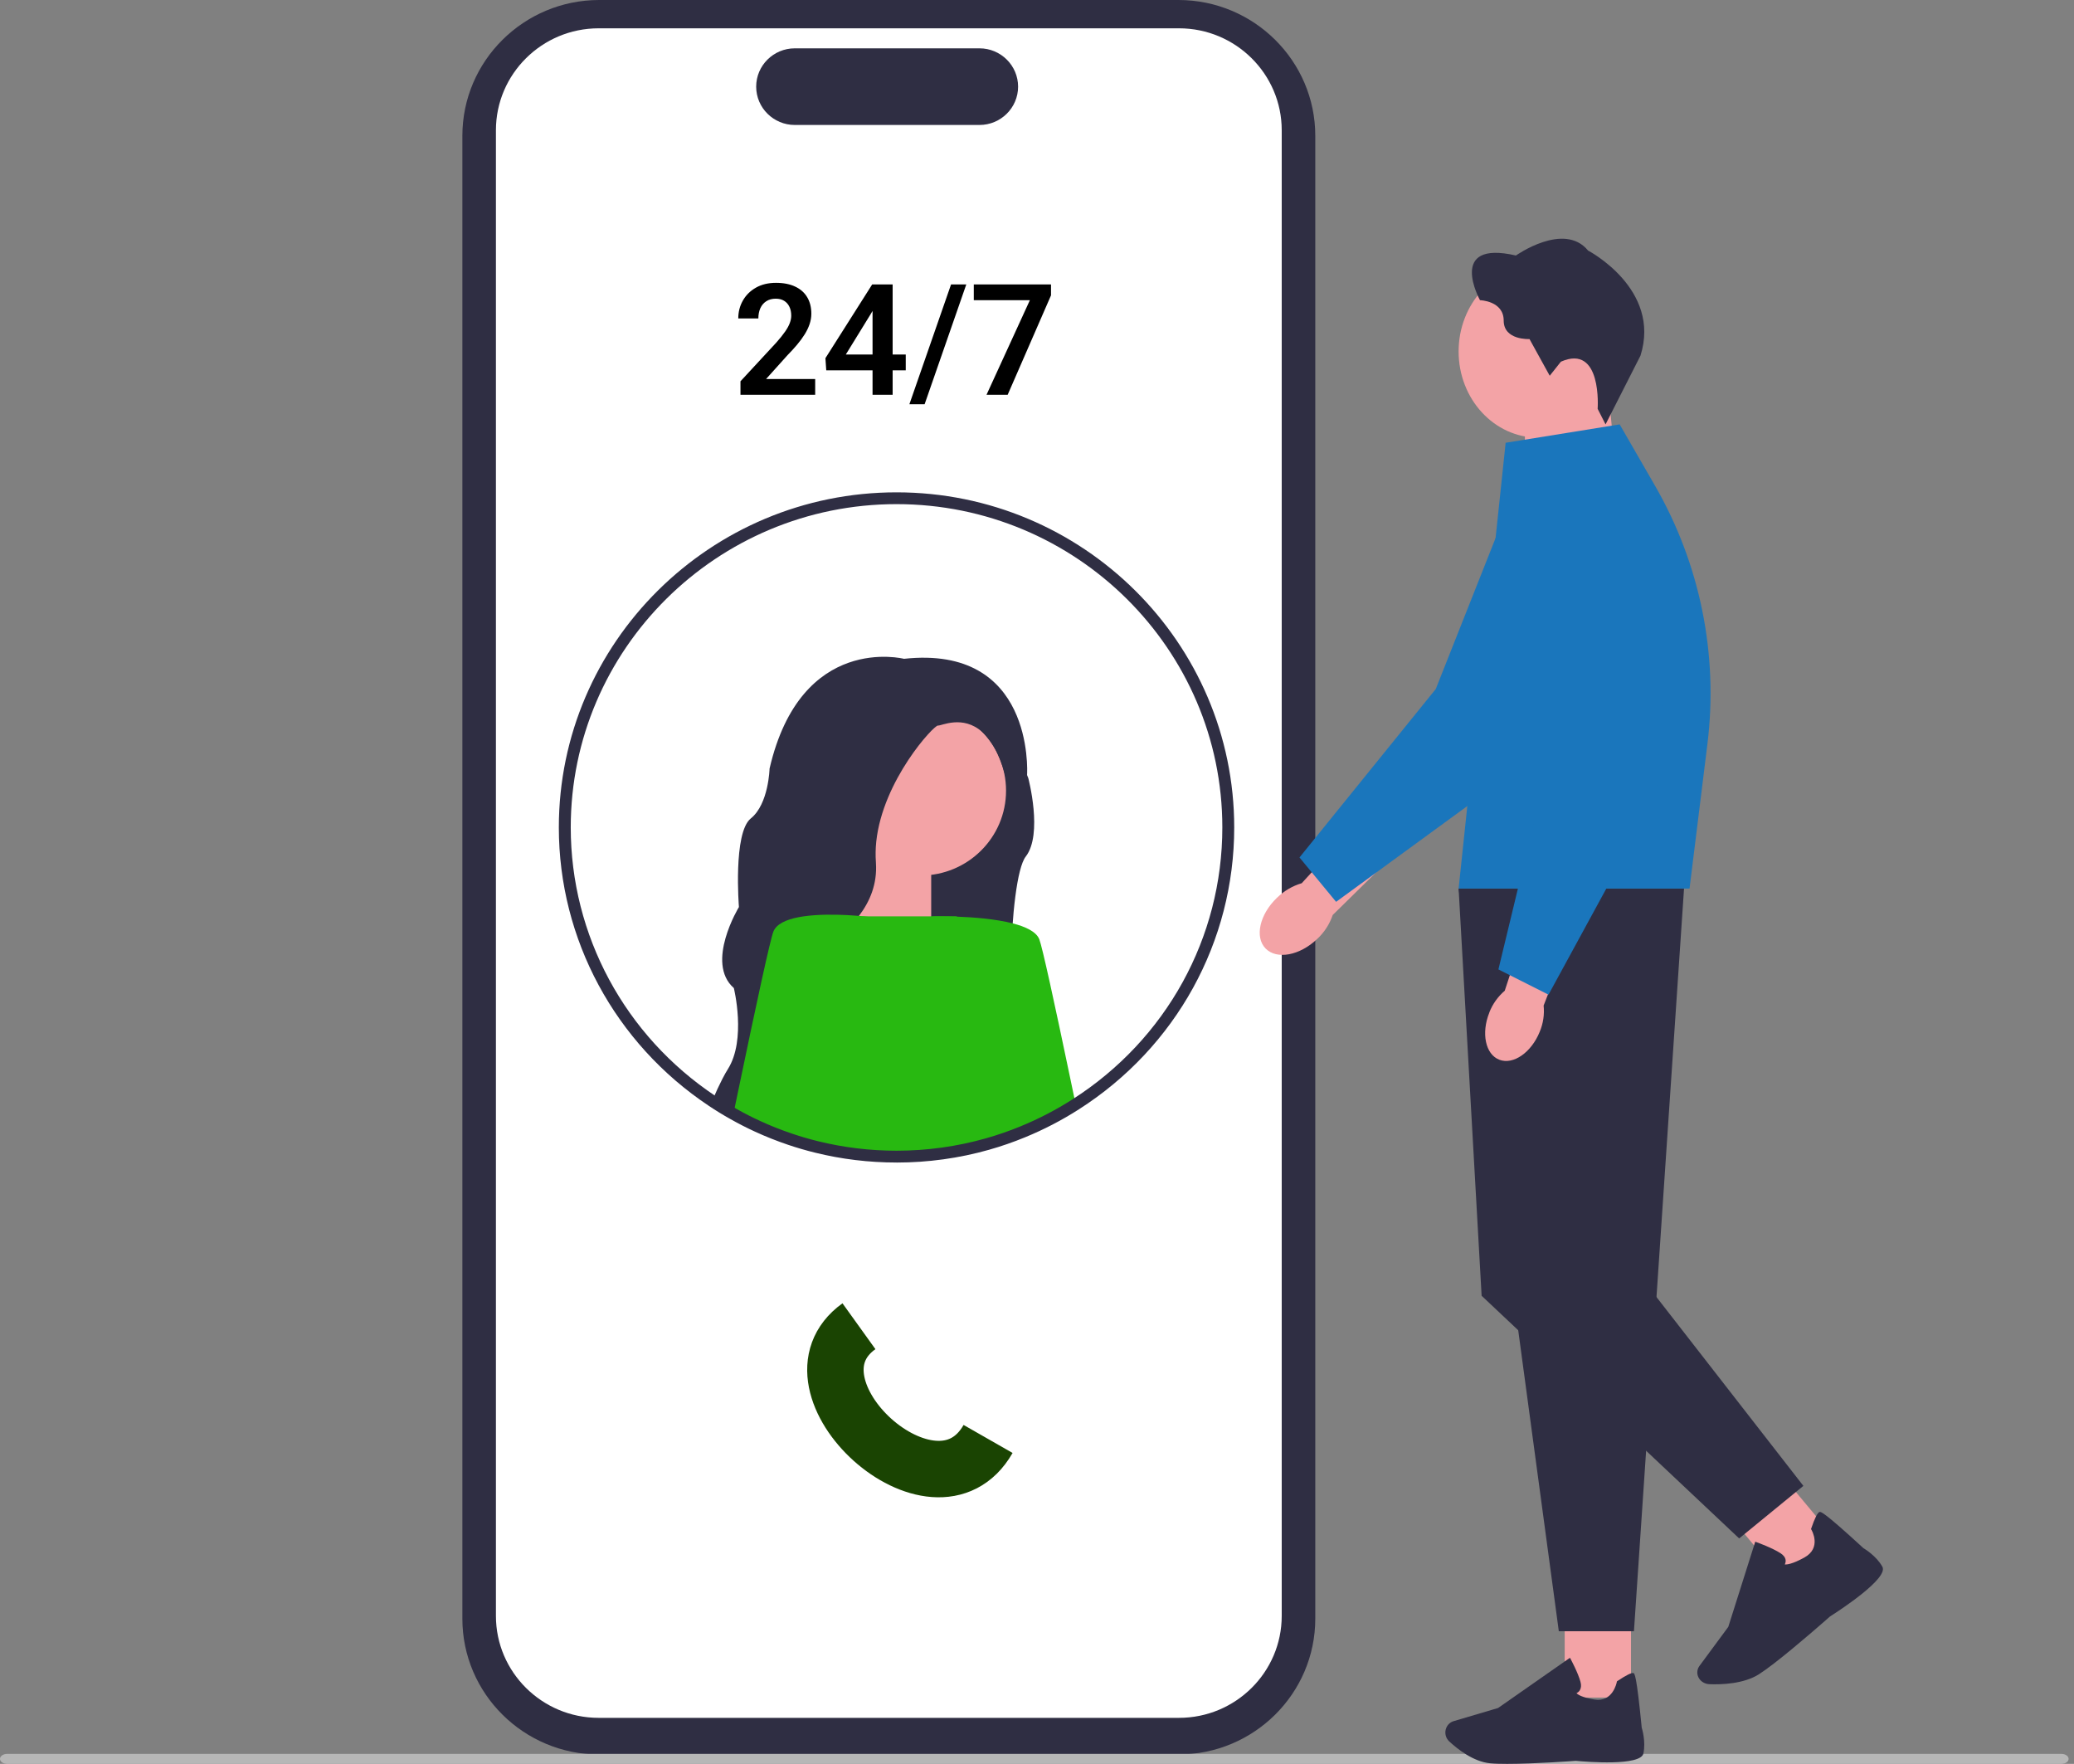 <svg width="147" height="125" viewBox="0 0 147 125" fill="none" xmlns="http://www.w3.org/2000/svg">
<rect x="0" y="0" width="147" height="125" fill="#808080" stroke="none"/>
<path d="M83.524 124.336H42.471C37.122 124.336 32.772 120.019 32.772 114.712V9.624C32.772 4.317 37.122 0 42.471 0H83.524C88.873 0 93.224 4.317 93.224 9.624V114.71C93.224 120.017 88.873 124.334 83.524 124.334V124.336Z" fill="#2F2E43"/>
<path d="M83.565 121.738H42.43C38.417 121.738 35.15 118.497 35.15 114.515V9.229C35.15 5.247 38.417 2.006 42.43 2.006H83.565C87.579 2.006 90.845 5.247 90.845 9.229V114.515C90.845 118.497 87.579 121.738 83.565 121.738Z" fill="white"/>
<path d="M69.423 8.856H56.332C54.824 8.856 53.596 7.638 53.596 6.141C53.596 4.644 54.824 3.425 56.332 3.425H69.423C70.932 3.425 72.16 4.644 72.16 6.141C72.16 7.638 70.932 8.856 69.423 8.856Z" fill="#2F2E43"/>
<path d="M71.732 52.297L67.663 49.156C67.663 49.156 63.021 50.593 62.901 50.651C62.781 50.71 55.695 67.015 55.695 67.015C55.695 67.015 73.846 76.231 72.519 75.333C71.192 74.437 71.466 62.29 72.7 60.705C73.939 59.118 72.882 55.14 72.882 55.14L71.736 52.299H71.73L71.732 52.297Z" fill="#2F2E43"/>
<path d="M60.483 59.643H66.001V68.328L59.918 66.345L60.483 59.643Z" fill="#F3A3A6"/>
<path d="M72.482 80.213C71.672 80.546 70.838 80.835 69.984 81.076C67.937 81.658 65.774 81.966 63.544 81.966C61.59 81.966 59.691 81.729 57.874 81.279C57.233 81.122 56.602 80.938 55.986 80.728C55.207 80.464 54.448 80.165 53.707 79.822L54.059 78.113L54.99 73.591L56.081 68.307L56.283 67.312L56.767 64.969L56.773 64.94H67.808L67.815 64.961L70.756 74.562L71.986 78.584L72.484 80.215L72.482 80.213Z" fill="#28B911"/>
<path d="M76.243 78.26C75.06 79.02 73.8 79.675 72.481 80.213C71.671 80.546 70.838 80.835 69.983 81.076L69.582 79.424L68.082 73.246L66.062 64.942H66.065C66.065 64.942 66.259 64.938 66.588 64.938C66.896 64.938 67.32 64.942 67.812 64.959C68.991 65.001 70.551 65.12 71.77 65.434C72.711 65.675 73.45 66.033 73.661 66.558C73.87 67.08 74.741 71.074 75.868 76.472C75.99 77.054 76.113 77.648 76.241 78.26H76.243Z" fill="#28B911"/>
<path d="M65.246 62.045C68.593 62.045 71.306 59.352 71.306 56.032C71.306 52.711 68.593 50.019 65.246 50.019C61.899 50.019 59.185 52.711 59.185 56.032C59.185 59.352 61.899 62.045 65.246 62.045Z" fill="#F3A3A6"/>
<path d="M72.794 54.928V54.937L71.309 55.19C71.229 54.865 71.138 54.564 71.045 54.288C70.931 53.953 70.811 53.651 70.684 53.381C70.362 52.694 69.999 52.213 69.627 51.88C68.232 50.626 66.688 51.459 66.483 51.417C66.213 51.363 62.573 55.282 62.107 59.641C62.058 60.125 62.046 60.615 62.082 61.107C62.084 61.126 62.084 61.142 62.084 61.161C62.181 62.648 61.655 63.893 60.881 64.904C60.873 64.915 60.864 64.925 60.856 64.936C60.581 65.292 60.273 65.618 59.955 65.918C59.035 66.772 57.997 67.394 57.222 67.787C56.625 68.093 56.186 68.263 56.079 68.302C56.062 68.309 56.053 68.311 56.053 68.311C56.053 68.311 55.068 70.147 54.99 73.587C54.958 75.029 55.085 76.752 55.509 78.741C55.597 79.156 55.697 79.579 55.813 80.014C55.876 80.255 55.935 80.494 55.986 80.724C55.207 80.46 54.447 80.161 53.707 79.817C53.116 79.547 52.542 79.254 51.981 78.936C51.468 78.649 50.966 78.341 50.478 78.015C50.736 77.406 50.985 76.874 51.202 76.453C51.35 76.166 51.483 75.934 51.59 75.764C52.918 73.668 52.013 70.021 52.013 70.021C49.964 68.227 52.373 64.278 52.373 64.278C52.373 64.278 51.949 59.013 53.217 57.998C54.486 56.98 54.545 54.466 54.545 54.466C56.779 44.833 64.073 46.688 64.073 46.688C73.254 45.687 72.816 54.606 72.796 54.922L72.794 54.928Z" fill="#2F2E43"/>
<path d="M61.594 64.978L61.189 66.757L60.566 69.479L58.254 79.623L57.876 81.279C57.234 81.122 56.603 80.938 55.987 80.728C55.209 80.464 54.449 80.165 53.708 79.822C53.118 79.552 52.544 79.258 51.982 78.94C52.107 78.344 52.227 77.759 52.347 77.188C53.601 71.158 54.593 66.575 54.818 66.014C55.031 65.482 55.715 65.174 56.572 65.005C56.635 64.992 56.703 64.98 56.768 64.969C56.829 64.959 56.895 64.948 56.956 64.94C57.964 64.793 59.133 64.804 60.047 64.85C60.364 64.867 60.648 64.888 60.885 64.907C61.018 64.917 61.138 64.93 61.235 64.938C61.463 64.961 61.596 64.978 61.596 64.978H61.594Z" fill="#28B911"/>
<path d="M63.544 82.384C61.59 82.384 59.646 82.15 57.77 81.685C57.125 81.528 56.477 81.338 55.846 81.124C55.049 80.854 54.268 80.544 53.527 80.203C52.941 79.935 52.35 79.633 51.77 79.305C51.248 79.014 50.733 78.697 50.24 78.367C43.585 73.936 39.609 66.561 39.609 58.638C39.609 45.545 50.345 34.89 63.544 34.89C76.742 34.89 87.478 45.543 87.478 58.638C87.478 66.741 83.363 74.207 76.474 78.612C75.265 79.386 73.976 80.056 72.644 80.6C71.819 80.94 70.965 81.235 70.102 81.48C67.981 82.081 65.776 82.386 63.546 82.386L63.544 82.384ZM63.544 35.726C50.812 35.726 40.453 46.003 40.453 58.636C40.453 66.28 44.287 73.394 50.71 77.672C51.185 77.99 51.681 78.293 52.185 78.574C52.746 78.892 53.316 79.183 53.882 79.441C54.597 79.772 55.348 80.069 56.12 80.331C56.728 80.538 57.353 80.72 57.975 80.873C59.786 81.321 61.659 81.547 63.546 81.547C65.696 81.547 67.825 81.252 69.87 80.672C70.703 80.437 71.528 80.15 72.323 79.824C73.609 79.298 74.851 78.653 76.018 77.906C82.667 73.656 86.636 66.452 86.636 58.636C86.636 46.003 76.278 35.726 63.546 35.726H63.544Z" fill="#2F2E43"/>
<path d="M0 124.646C0 124.843 0.226 125 0.509 125H146.108C146.389 125 146.617 124.843 146.617 124.646C146.617 124.449 146.391 124.292 146.108 124.292H0.509C0.228 124.292 0 124.449 0 124.646Z" fill="#B7B7B7"/>
<path d="M90.515 63.617C91.002 63.139 91.601 62.786 92.263 62.59L97.082 57.331L99.624 59.769L94.459 64.843C94.238 65.493 93.863 66.074 93.362 66.538C92.126 67.721 90.488 68.025 89.702 67.217C88.914 66.412 89.277 64.799 90.511 63.619H90.515V63.617Z" fill="#F3A3A6"/>
<path d="M92.106 60.767L94.699 63.91L108.102 54.129L108.114 54.106L115.947 40.015C117.146 37.856 116.482 35.171 114.4 33.769C113.127 32.91 111.543 32.671 110.057 33.111C108.57 33.55 107.401 34.606 106.845 36.006L101.763 48.829L92.106 60.763V60.767Z" fill="#1A76BC"/>
<path d="M114.049 28.196H108.082V36.654L114.661 34.722L114.049 28.196Z" fill="#F3A3A6"/>
<path d="M103.383 24.906C103.383 28.281 105.906 31.015 109.022 31.015C112.137 31.015 114.661 28.281 114.661 24.906C114.661 21.531 112.137 18.797 109.022 18.797C105.906 18.797 103.383 21.531 103.383 24.906Z" fill="#F3A3A6"/>
<path d="M113.237 28.972L113.798 30.075L116.274 25.201C117.765 20.472 112.558 17.755 112.558 17.755C110.859 15.683 107.445 18.107 107.445 18.107C102.52 16.974 104.898 21.274 104.898 21.274C104.898 21.274 106.578 21.313 106.578 22.719C106.578 24.128 108.408 24.029 108.408 24.029L109.841 26.628L110.633 25.631C113.576 24.339 113.237 28.972 113.237 28.972Z" fill="#2F2E43"/>
<path d="M115.602 113.722H110.902V120.301H115.602V113.722Z" fill="#F3A3A6"/>
<path d="M106.821 125C108.789 125 111.663 124.787 111.684 124.785C112.453 124.856 116.29 125.168 116.481 124.26C116.656 123.424 116.397 122.551 116.361 122.431C115.99 118.634 115.853 118.59 115.772 118.565C115.641 118.525 115.26 118.714 114.641 119.126L114.603 119.153L114.594 119.199C114.583 119.257 114.309 120.651 113.01 120.438C112.119 120.292 111.83 120.088 111.738 119.988C111.813 119.953 111.907 119.891 111.973 119.784C112.069 119.629 112.087 119.43 112.022 119.19C111.855 118.561 111.354 117.628 111.333 117.588L111.275 117.481L106.179 121.041L103.031 121.972C102.793 122.041 102.603 122.218 102.506 122.453C102.374 122.781 102.455 123.162 102.712 123.402C103.284 123.934 104.421 124.845 105.611 124.958C105.928 124.989 106.348 125 106.819 125H106.821Z" fill="#2F2E43"/>
<path d="M125.974 104.158L122.342 107.139L126.605 112.253L130.238 109.271L125.974 104.158Z" fill="#F3A3A6"/>
<path d="M125.723 117.892C127.392 116.608 129.687 114.572 129.703 114.556C130.404 114.112 133.873 111.846 133.418 111.028C133 110.277 132.189 109.779 132.076 109.713C129.187 107.06 129.043 107.117 128.956 107.152C128.817 107.206 128.621 107.597 128.376 108.315L128.362 108.359L128.385 108.401C128.418 108.453 129.13 109.696 127.883 110.38C127.027 110.849 126.645 110.881 126.499 110.866C126.539 110.789 126.576 110.68 126.56 110.555C126.536 110.375 126.416 110.211 126.199 110.071C125.628 109.7 124.572 109.315 124.527 109.299L124.407 109.255L122.497 115.291L120.457 118.054C120.303 118.262 120.261 118.521 120.339 118.764C120.45 119.101 120.778 119.338 121.157 119.353C122.001 119.386 123.584 119.338 124.671 118.648C124.959 118.464 125.322 118.198 125.723 117.892Z" fill="#2F2E43"/>
<path d="M103.385 62.97L110.485 115.602H115.81L119.36 62.97H103.383H103.385Z" fill="#2F2E43"/>
<path d="M117.183 91.63L127.819 105.299L123.267 109.023L105.014 91.827L103.383 62.97L106.647 65.861L117.183 91.63Z" fill="#2F2E43"/>
<path d="M106.716 31.378L103.383 62.97H119.75L121.019 52.717C121.8 46.383 120.499 39.969 117.309 34.432L114.798 30.075L106.716 31.378Z" fill="#1A76BC"/>
<path d="M105.559 71.75C105.788 71.158 106.164 70.629 106.653 70.209L108.722 63.91L111.843 64.99L109.408 71.262C109.475 71.894 109.378 72.529 109.132 73.117C108.538 74.59 107.255 75.479 106.271 75.101C105.286 74.723 104.969 73.223 105.563 71.75H105.559Z" fill="#F3A3A6"/>
<path d="M106.203 68.699L109.754 70.489L117.394 56.472V56.448L118.411 40.769C118.566 38.369 116.883 36.228 114.493 35.794C113.028 35.528 111.551 35.936 110.441 36.915C109.327 37.893 108.744 39.299 108.837 40.769L109.694 54.233L106.203 68.701V68.699Z" fill="#1A76BC"/>
<path d="M57.778 26.86V27.977H52.483V27.021L55.023 24.277C55.288 23.976 55.498 23.715 55.651 23.493C55.805 23.271 55.915 23.07 55.979 22.891C56.047 22.709 56.081 22.535 56.081 22.37C56.081 22.13 56.038 21.921 55.952 21.742C55.866 21.559 55.741 21.418 55.576 21.317C55.415 21.217 55.216 21.167 54.98 21.167C54.719 21.167 54.495 21.228 54.309 21.35C54.126 21.468 53.986 21.633 53.89 21.844C53.797 22.055 53.75 22.297 53.75 22.569H52.327C52.327 22.107 52.434 21.686 52.649 21.307C52.864 20.924 53.172 20.617 53.573 20.388C53.974 20.159 54.45 20.044 55.002 20.044C55.539 20.044 55.993 20.134 56.366 20.313C56.738 20.488 57.021 20.739 57.214 21.065C57.408 21.391 57.505 21.779 57.505 22.23C57.505 22.481 57.463 22.728 57.381 22.972C57.299 23.215 57.182 23.457 57.032 23.697C56.885 23.933 56.709 24.173 56.505 24.416C56.301 24.66 56.074 24.909 55.823 25.163L54.298 26.86H57.778ZM64.197 25.125V26.243H58.563L58.504 25.383L61.818 20.157H62.951L61.726 22.236L59.948 25.125H64.197ZM63.268 20.157V27.977H61.844V20.157H63.268ZM68.488 20.157L65.534 28.649H64.455L67.409 20.157H68.488ZM74.493 20.157V20.931L71.421 27.977H69.922L72.995 21.274H69.02V20.157H74.493Z" fill="black"/>
<path d="M60.88 93.985C54.995 98.214 66.273 108.553 70.033 101.974" stroke="#1A4402" stroke-width="4"/>
</svg>
